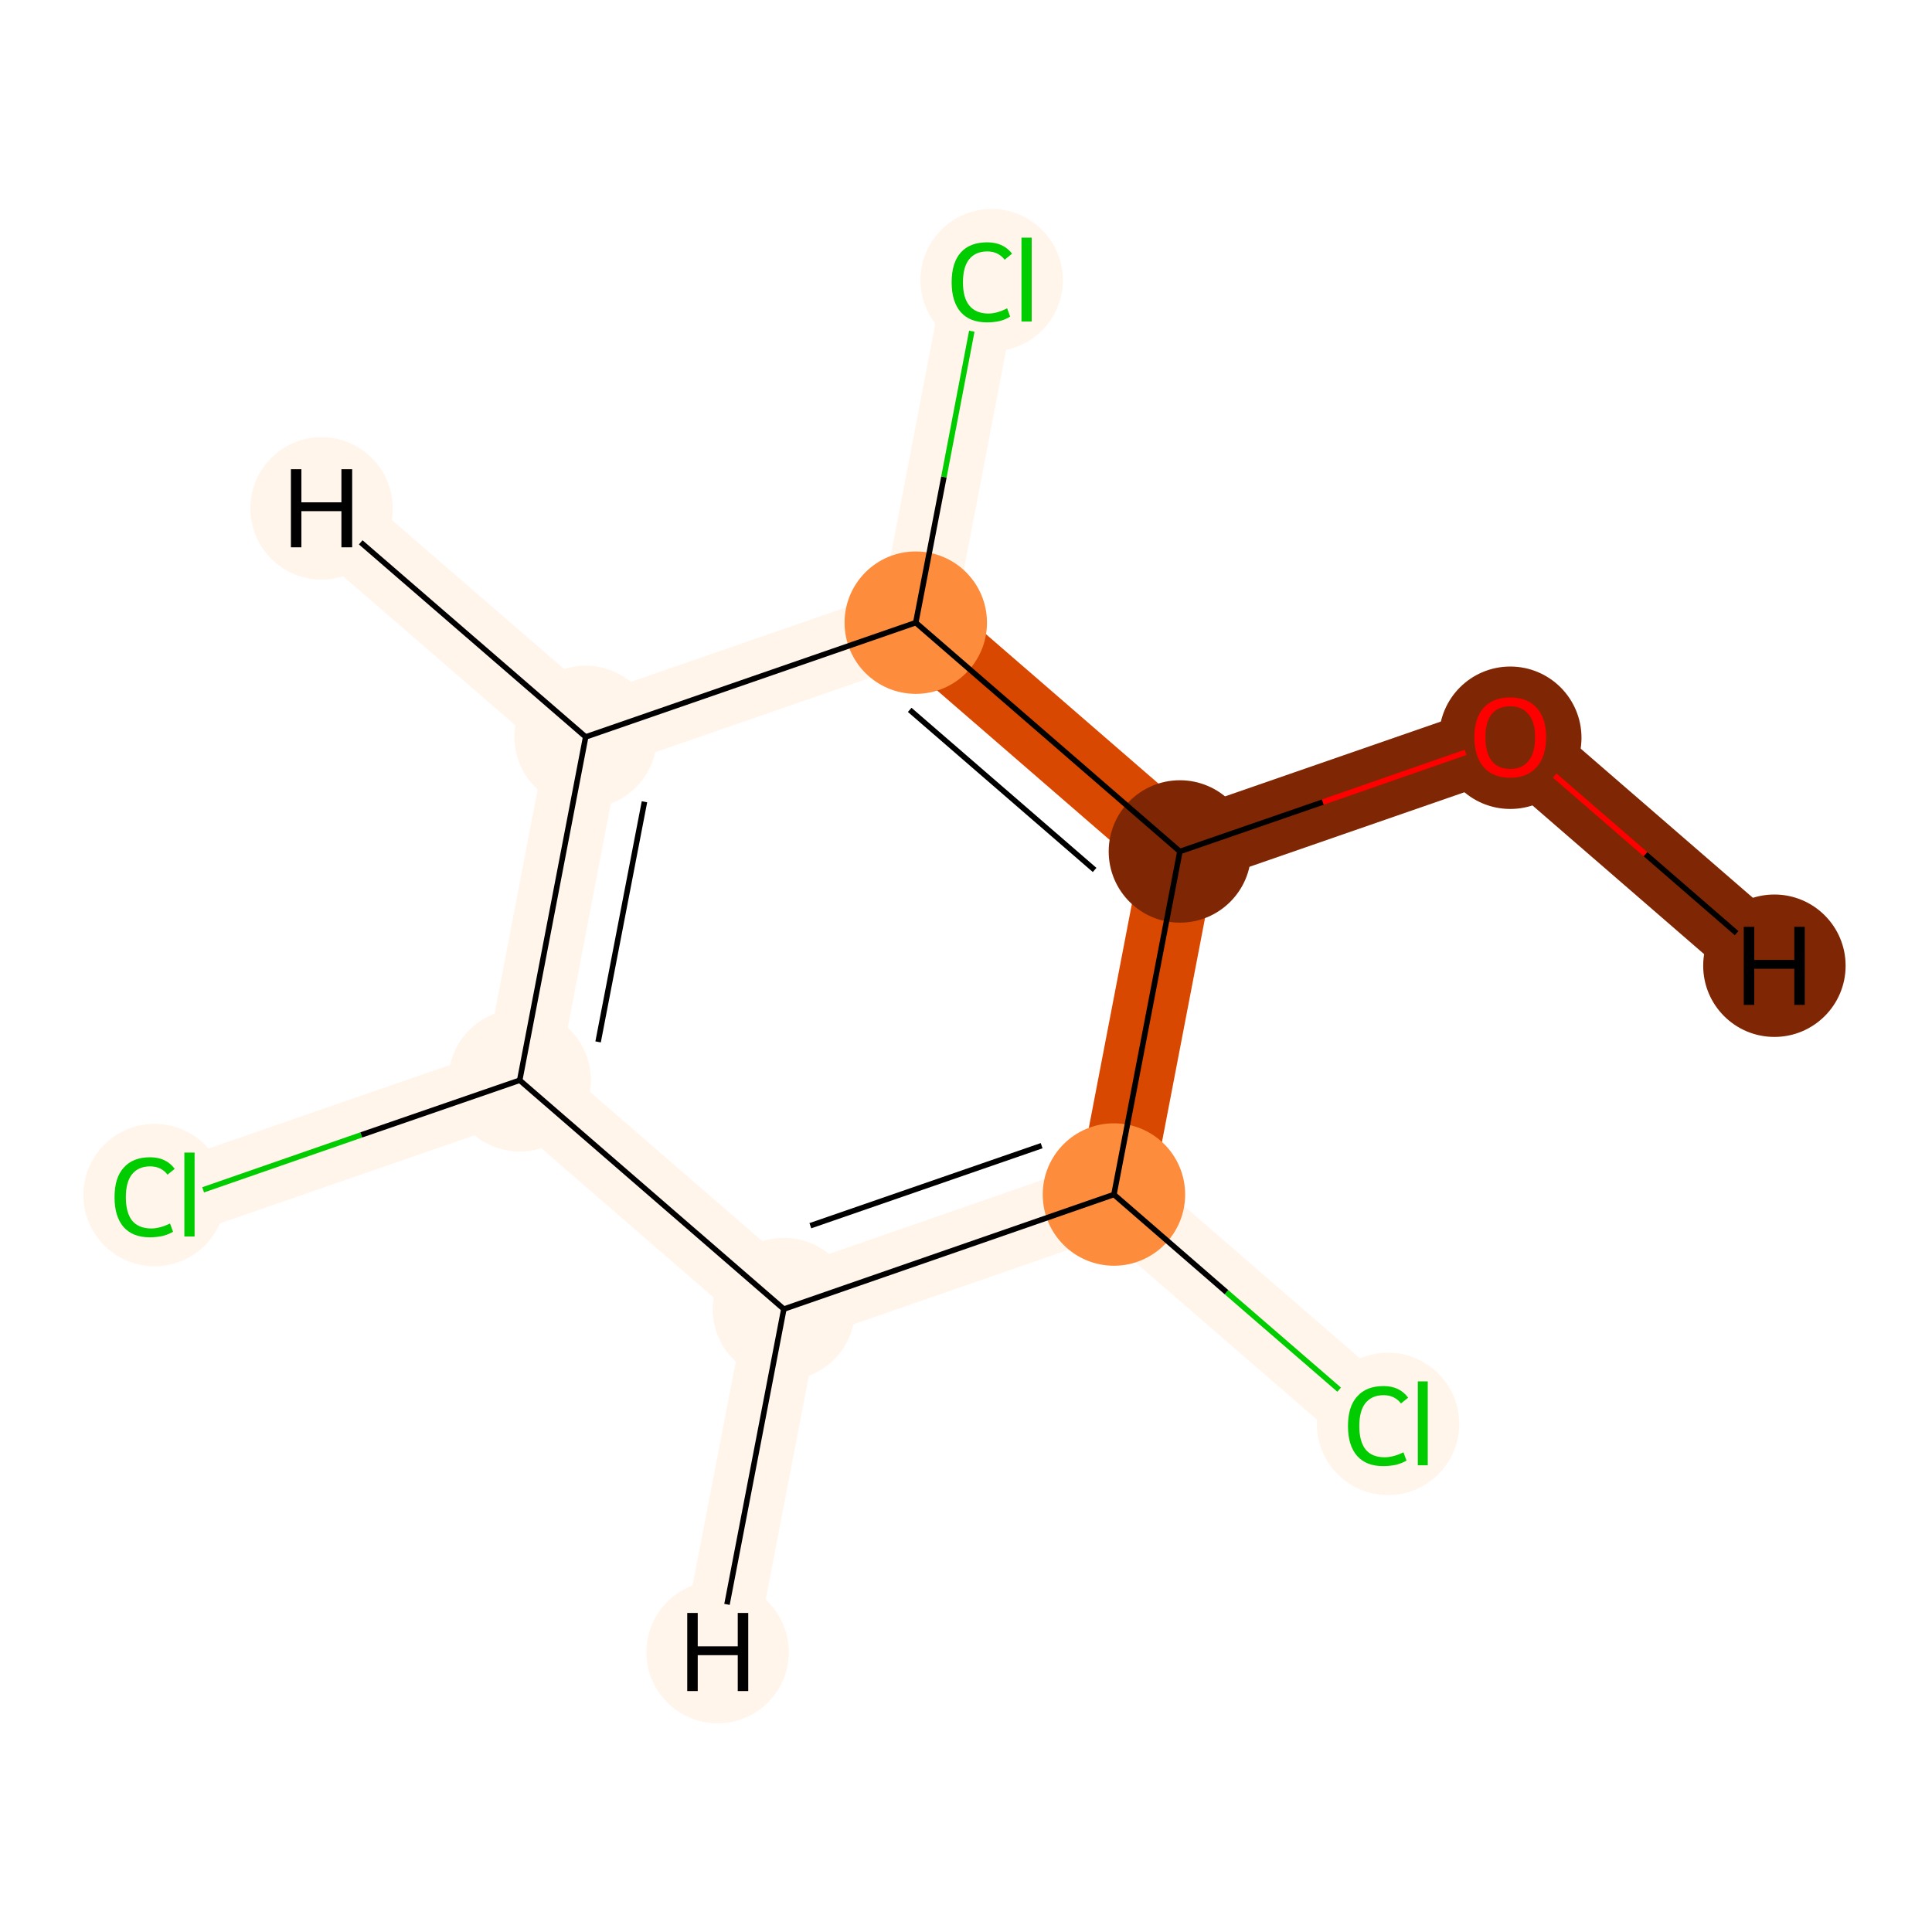 <?xml version='1.0' encoding='iso-8859-1'?>
<svg version='1.1' baseProfile='full'
              xmlns='http://www.w3.org/2000/svg'
                      xmlns:rdkit='http://www.rdkit.org/xml'
                      xmlns:xlink='http://www.w3.org/1999/xlink'
                  xml:space='preserve'
width='700px' height='700px' viewBox='0 0 700 700'>
<!-- END OF HEADER -->
<rect style='opacity:1.0;fill:#FFFFFF;stroke:none' width='700.0' height='700.0' x='0.0' y='0.0'> </rect>
<path d='M 68.6,432.8 L 188.3,391.4' style='fill:none;fill-rule:evenodd;stroke:#FFF5EB;stroke-width:27.0px;stroke-linecap:butt;stroke-linejoin:miter;stroke-opacity:1' />
<path d='M 188.3,391.4 L 212.2,267.0' style='fill:none;fill-rule:evenodd;stroke:#FFF5EB;stroke-width:27.0px;stroke-linecap:butt;stroke-linejoin:miter;stroke-opacity:1' />
<path d='M 188.3,391.4 L 284.0,474.3' style='fill:none;fill-rule:evenodd;stroke:#FFF5EB;stroke-width:27.0px;stroke-linecap:butt;stroke-linejoin:miter;stroke-opacity:1' />
<path d='M 212.2,267.0 L 331.8,225.6' style='fill:none;fill-rule:evenodd;stroke:#FFF5EB;stroke-width:27.0px;stroke-linecap:butt;stroke-linejoin:miter;stroke-opacity:1' />
<path d='M 212.2,267.0 L 116.5,184.2' style='fill:none;fill-rule:evenodd;stroke:#FFF5EB;stroke-width:27.0px;stroke-linecap:butt;stroke-linejoin:miter;stroke-opacity:1' />
<path d='M 331.8,225.6 L 355.7,101.3' style='fill:none;fill-rule:evenodd;stroke:#FFF5EB;stroke-width:27.0px;stroke-linecap:butt;stroke-linejoin:miter;stroke-opacity:1' />
<path d='M 331.8,225.6 L 427.5,308.5' style='fill:none;fill-rule:evenodd;stroke:#D94801;stroke-width:27.0px;stroke-linecap:butt;stroke-linejoin:miter;stroke-opacity:1' />
<path d='M 427.5,308.5 L 403.6,432.8' style='fill:none;fill-rule:evenodd;stroke:#D94801;stroke-width:27.0px;stroke-linecap:butt;stroke-linejoin:miter;stroke-opacity:1' />
<path d='M 427.5,308.5 L 547.2,267.0' style='fill:none;fill-rule:evenodd;stroke:#7F2704;stroke-width:27.0px;stroke-linecap:butt;stroke-linejoin:miter;stroke-opacity:1' />
<path d='M 403.6,432.8 L 284.0,474.3' style='fill:none;fill-rule:evenodd;stroke:#FFF5EB;stroke-width:27.0px;stroke-linecap:butt;stroke-linejoin:miter;stroke-opacity:1' />
<path d='M 403.6,432.8 L 499.3,515.7' style='fill:none;fill-rule:evenodd;stroke:#FFF5EB;stroke-width:27.0px;stroke-linecap:butt;stroke-linejoin:miter;stroke-opacity:1' />
<path d='M 284.0,474.3 L 260.0,598.6' style='fill:none;fill-rule:evenodd;stroke:#FFF5EB;stroke-width:27.0px;stroke-linecap:butt;stroke-linejoin:miter;stroke-opacity:1' />
<path d='M 547.2,267.0 L 642.9,349.9' style='fill:none;fill-rule:evenodd;stroke:#7F2704;stroke-width:27.0px;stroke-linecap:butt;stroke-linejoin:miter;stroke-opacity:1' />
<ellipse cx='56.0' cy='433.0' rx='25.3' ry='25.3'  style='fill:#FFF5EB;fill-rule:evenodd;stroke:#FFF5EB;stroke-width:1.0px;stroke-linecap:butt;stroke-linejoin:miter;stroke-opacity:1' />
<ellipse cx='188.3' cy='391.4' rx='25.3' ry='25.3'  style='fill:#FFF5EB;fill-rule:evenodd;stroke:#FFF5EB;stroke-width:1.0px;stroke-linecap:butt;stroke-linejoin:miter;stroke-opacity:1' />
<ellipse cx='212.2' cy='267.0' rx='25.3' ry='25.3'  style='fill:#FFF5EB;fill-rule:evenodd;stroke:#FFF5EB;stroke-width:1.0px;stroke-linecap:butt;stroke-linejoin:miter;stroke-opacity:1' />
<ellipse cx='331.8' cy='225.6' rx='25.3' ry='25.3'  style='fill:#FD8D3C;fill-rule:evenodd;stroke:#FD8D3C;stroke-width:1.0px;stroke-linecap:butt;stroke-linejoin:miter;stroke-opacity:1' />
<ellipse cx='359.3' cy='101.5' rx='25.3' ry='25.3'  style='fill:#FFF5EB;fill-rule:evenodd;stroke:#FFF5EB;stroke-width:1.0px;stroke-linecap:butt;stroke-linejoin:miter;stroke-opacity:1' />
<ellipse cx='427.5' cy='308.5' rx='25.3' ry='25.3'  style='fill:#7F2704;fill-rule:evenodd;stroke:#7F2704;stroke-width:1.0px;stroke-linecap:butt;stroke-linejoin:miter;stroke-opacity:1' />
<ellipse cx='403.6' cy='432.8' rx='25.3' ry='25.3'  style='fill:#FD8D3C;fill-rule:evenodd;stroke:#FD8D3C;stroke-width:1.0px;stroke-linecap:butt;stroke-linejoin:miter;stroke-opacity:1' />
<ellipse cx='284.0' cy='474.3' rx='25.3' ry='25.3'  style='fill:#FFF5EB;fill-rule:evenodd;stroke:#FFF5EB;stroke-width:1.0px;stroke-linecap:butt;stroke-linejoin:miter;stroke-opacity:1' />
<ellipse cx='502.9' cy='515.9' rx='25.3' ry='25.3'  style='fill:#FFF5EB;fill-rule:evenodd;stroke:#FFF5EB;stroke-width:1.0px;stroke-linecap:butt;stroke-linejoin:miter;stroke-opacity:1' />
<ellipse cx='547.2' cy='267.3' rx='25.3' ry='25.3'  style='fill:#7F2704;fill-rule:evenodd;stroke:#7F2704;stroke-width:1.0px;stroke-linecap:butt;stroke-linejoin:miter;stroke-opacity:1' />
<ellipse cx='116.5' cy='184.2' rx='25.3' ry='25.3'  style='fill:#FFF5EB;fill-rule:evenodd;stroke:#FFF5EB;stroke-width:1.0px;stroke-linecap:butt;stroke-linejoin:miter;stroke-opacity:1' />
<ellipse cx='260.0' cy='598.6' rx='25.3' ry='25.3'  style='fill:#FFF5EB;fill-rule:evenodd;stroke:#FFF5EB;stroke-width:1.0px;stroke-linecap:butt;stroke-linejoin:miter;stroke-opacity:1' />
<ellipse cx='642.9' cy='349.9' rx='25.3' ry='25.3'  style='fill:#7F2704;fill-rule:evenodd;stroke:#7F2704;stroke-width:1.0px;stroke-linecap:butt;stroke-linejoin:miter;stroke-opacity:1' />
<path class='bond-0 atom-0 atom-1' d='M 73.6,431.1 L 130.9,411.2' style='fill:none;fill-rule:evenodd;stroke:#00CC00;stroke-width:2.0px;stroke-linecap:butt;stroke-linejoin:miter;stroke-opacity:1' />
<path class='bond-0 atom-0 atom-1' d='M 130.9,411.2 L 188.3,391.4' style='fill:none;fill-rule:evenodd;stroke:#000000;stroke-width:2.0px;stroke-linecap:butt;stroke-linejoin:miter;stroke-opacity:1' />
<path class='bond-1 atom-1 atom-2' d='M 188.3,391.4 L 212.2,267.0' style='fill:none;fill-rule:evenodd;stroke:#000000;stroke-width:2.0px;stroke-linecap:butt;stroke-linejoin:miter;stroke-opacity:1' />
<path class='bond-1 atom-1 atom-2' d='M 216.7,377.5 L 233.5,290.5' style='fill:none;fill-rule:evenodd;stroke:#000000;stroke-width:2.0px;stroke-linecap:butt;stroke-linejoin:miter;stroke-opacity:1' />
<path class='bond-9 atom-7 atom-1' d='M 284.0,474.3 L 188.3,391.4' style='fill:none;fill-rule:evenodd;stroke:#000000;stroke-width:2.0px;stroke-linecap:butt;stroke-linejoin:miter;stroke-opacity:1' />
<path class='bond-2 atom-2 atom-3' d='M 212.2,267.0 L 331.8,225.6' style='fill:none;fill-rule:evenodd;stroke:#000000;stroke-width:2.0px;stroke-linecap:butt;stroke-linejoin:miter;stroke-opacity:1' />
<path class='bond-10 atom-2 atom-10' d='M 212.2,267.0 L 130.7,196.5' style='fill:none;fill-rule:evenodd;stroke:#000000;stroke-width:2.0px;stroke-linecap:butt;stroke-linejoin:miter;stroke-opacity:1' />
<path class='bond-3 atom-3 atom-4' d='M 331.8,225.6 L 342.0,172.8' style='fill:none;fill-rule:evenodd;stroke:#000000;stroke-width:2.0px;stroke-linecap:butt;stroke-linejoin:miter;stroke-opacity:1' />
<path class='bond-3 atom-3 atom-4' d='M 342.0,172.8 L 352.1,120.0' style='fill:none;fill-rule:evenodd;stroke:#00CC00;stroke-width:2.0px;stroke-linecap:butt;stroke-linejoin:miter;stroke-opacity:1' />
<path class='bond-4 atom-3 atom-5' d='M 331.8,225.6 L 427.5,308.5' style='fill:none;fill-rule:evenodd;stroke:#000000;stroke-width:2.0px;stroke-linecap:butt;stroke-linejoin:miter;stroke-opacity:1' />
<path class='bond-4 atom-3 atom-5' d='M 329.6,257.2 L 396.6,315.2' style='fill:none;fill-rule:evenodd;stroke:#000000;stroke-width:2.0px;stroke-linecap:butt;stroke-linejoin:miter;stroke-opacity:1' />
<path class='bond-5 atom-5 atom-6' d='M 427.5,308.5 L 403.6,432.8' style='fill:none;fill-rule:evenodd;stroke:#000000;stroke-width:2.0px;stroke-linecap:butt;stroke-linejoin:miter;stroke-opacity:1' />
<path class='bond-8 atom-5 atom-9' d='M 427.5,308.5 L 479.3,290.6' style='fill:none;fill-rule:evenodd;stroke:#000000;stroke-width:2.0px;stroke-linecap:butt;stroke-linejoin:miter;stroke-opacity:1' />
<path class='bond-8 atom-5 atom-9' d='M 479.3,290.6 L 531.0,272.6' style='fill:none;fill-rule:evenodd;stroke:#FF0000;stroke-width:2.0px;stroke-linecap:butt;stroke-linejoin:miter;stroke-opacity:1' />
<path class='bond-6 atom-6 atom-7' d='M 403.6,432.8 L 284.0,474.3' style='fill:none;fill-rule:evenodd;stroke:#000000;stroke-width:2.0px;stroke-linecap:butt;stroke-linejoin:miter;stroke-opacity:1' />
<path class='bond-6 atom-6 atom-7' d='M 377.4,415.1 L 293.6,444.1' style='fill:none;fill-rule:evenodd;stroke:#000000;stroke-width:2.0px;stroke-linecap:butt;stroke-linejoin:miter;stroke-opacity:1' />
<path class='bond-7 atom-6 atom-8' d='M 403.6,432.8 L 444.4,468.2' style='fill:none;fill-rule:evenodd;stroke:#000000;stroke-width:2.0px;stroke-linecap:butt;stroke-linejoin:miter;stroke-opacity:1' />
<path class='bond-7 atom-6 atom-8' d='M 444.4,468.2 L 485.2,503.5' style='fill:none;fill-rule:evenodd;stroke:#00CC00;stroke-width:2.0px;stroke-linecap:butt;stroke-linejoin:miter;stroke-opacity:1' />
<path class='bond-11 atom-7 atom-11' d='M 284.0,474.3 L 263.4,581.3' style='fill:none;fill-rule:evenodd;stroke:#000000;stroke-width:2.0px;stroke-linecap:butt;stroke-linejoin:miter;stroke-opacity:1' />
<path class='bond-12 atom-9 atom-12' d='M 563.3,281.0 L 596.2,309.5' style='fill:none;fill-rule:evenodd;stroke:#FF0000;stroke-width:2.0px;stroke-linecap:butt;stroke-linejoin:miter;stroke-opacity:1' />
<path class='bond-12 atom-9 atom-12' d='M 596.2,309.5 L 629.2,338.1' style='fill:none;fill-rule:evenodd;stroke:#000000;stroke-width:2.0px;stroke-linecap:butt;stroke-linejoin:miter;stroke-opacity:1' />
<path  class='atom-0' d='M 41.5 433.8
Q 41.5 426.7, 44.8 423.1
Q 48.1 419.3, 54.4 419.3
Q 60.2 419.3, 63.3 423.5
L 60.7 425.6
Q 58.4 422.6, 54.4 422.6
Q 50.1 422.6, 47.8 425.5
Q 45.6 428.3, 45.6 433.8
Q 45.6 439.4, 47.9 442.3
Q 50.3 445.1, 54.8 445.1
Q 57.9 445.1, 61.6 443.3
L 62.7 446.3
Q 61.2 447.2, 59.0 447.8
Q 56.7 448.3, 54.3 448.3
Q 48.1 448.3, 44.8 444.6
Q 41.5 440.8, 41.5 433.8
' fill='#00CC00'/>
<path  class='atom-0' d='M 66.8 417.6
L 70.5 417.6
L 70.5 448.0
L 66.8 448.0
L 66.8 417.6
' fill='#00CC00'/>
<path  class='atom-4' d='M 344.8 102.3
Q 344.8 95.2, 348.1 91.5
Q 351.4 87.8, 357.7 87.8
Q 363.5 87.8, 366.7 91.9
L 364.0 94.1
Q 361.7 91.1, 357.7 91.1
Q 353.4 91.1, 351.1 94.0
Q 348.9 96.8, 348.9 102.3
Q 348.9 107.9, 351.2 110.7
Q 353.6 113.6, 358.1 113.6
Q 361.3 113.6, 364.9 111.7
L 366.0 114.7
Q 364.5 115.7, 362.3 116.3
Q 360.1 116.8, 357.6 116.8
Q 351.4 116.8, 348.1 113.1
Q 344.8 109.3, 344.8 102.3
' fill='#00CC00'/>
<path  class='atom-4' d='M 370.1 86.1
L 373.8 86.1
L 373.8 116.5
L 370.1 116.5
L 370.1 86.1
' fill='#00CC00'/>
<path  class='atom-8' d='M 488.4 516.7
Q 488.4 509.6, 491.7 506.0
Q 495.0 502.2, 501.3 502.2
Q 507.1 502.2, 510.2 506.4
L 507.6 508.5
Q 505.3 505.5, 501.3 505.5
Q 497.0 505.5, 494.7 508.4
Q 492.5 511.2, 492.5 516.7
Q 492.5 522.3, 494.8 525.2
Q 497.1 528.0, 501.7 528.0
Q 504.8 528.0, 508.5 526.2
L 509.6 529.2
Q 508.1 530.1, 505.9 530.7
Q 503.6 531.2, 501.1 531.2
Q 495.0 531.2, 491.7 527.5
Q 488.4 523.7, 488.4 516.7
' fill='#00CC00'/>
<path  class='atom-8' d='M 513.7 500.5
L 517.3 500.5
L 517.3 530.9
L 513.7 530.9
L 513.7 500.5
' fill='#00CC00'/>
<path  class='atom-9' d='M 534.2 267.1
Q 534.2 260.3, 537.5 256.5
Q 540.9 252.7, 547.2 252.7
Q 553.4 252.7, 556.8 256.5
Q 560.2 260.3, 560.2 267.1
Q 560.2 274.0, 556.8 277.9
Q 553.4 281.8, 547.2 281.8
Q 540.9 281.8, 537.5 277.9
Q 534.2 274.0, 534.2 267.1
M 547.2 278.6
Q 551.5 278.6, 553.8 275.7
Q 556.2 272.8, 556.2 267.1
Q 556.2 261.6, 553.8 258.8
Q 551.5 255.9, 547.2 255.9
Q 542.8 255.9, 540.5 258.7
Q 538.2 261.5, 538.2 267.1
Q 538.2 272.8, 540.5 275.7
Q 542.8 278.6, 547.2 278.6
' fill='#FF0000'/>
<path  class='atom-10' d='M 105.4 170.0
L 109.2 170.0
L 109.2 182.0
L 123.7 182.0
L 123.7 170.0
L 127.6 170.0
L 127.6 198.3
L 123.7 198.3
L 123.7 185.2
L 109.2 185.2
L 109.2 198.3
L 105.4 198.3
L 105.4 170.0
' fill='#000000'/>
<path  class='atom-11' d='M 249.0 584.4
L 252.8 584.4
L 252.8 596.5
L 267.3 596.5
L 267.3 584.4
L 271.1 584.4
L 271.1 612.7
L 267.3 612.7
L 267.3 599.7
L 252.8 599.7
L 252.8 612.7
L 249.0 612.7
L 249.0 584.4
' fill='#000000'/>
<path  class='atom-12' d='M 631.8 335.8
L 635.6 335.8
L 635.6 347.8
L 650.1 347.8
L 650.1 335.8
L 653.9 335.8
L 653.9 364.1
L 650.1 364.1
L 650.1 351.0
L 635.6 351.0
L 635.6 364.1
L 631.8 364.1
L 631.8 335.8
' fill='#000000'/>
</svg>
